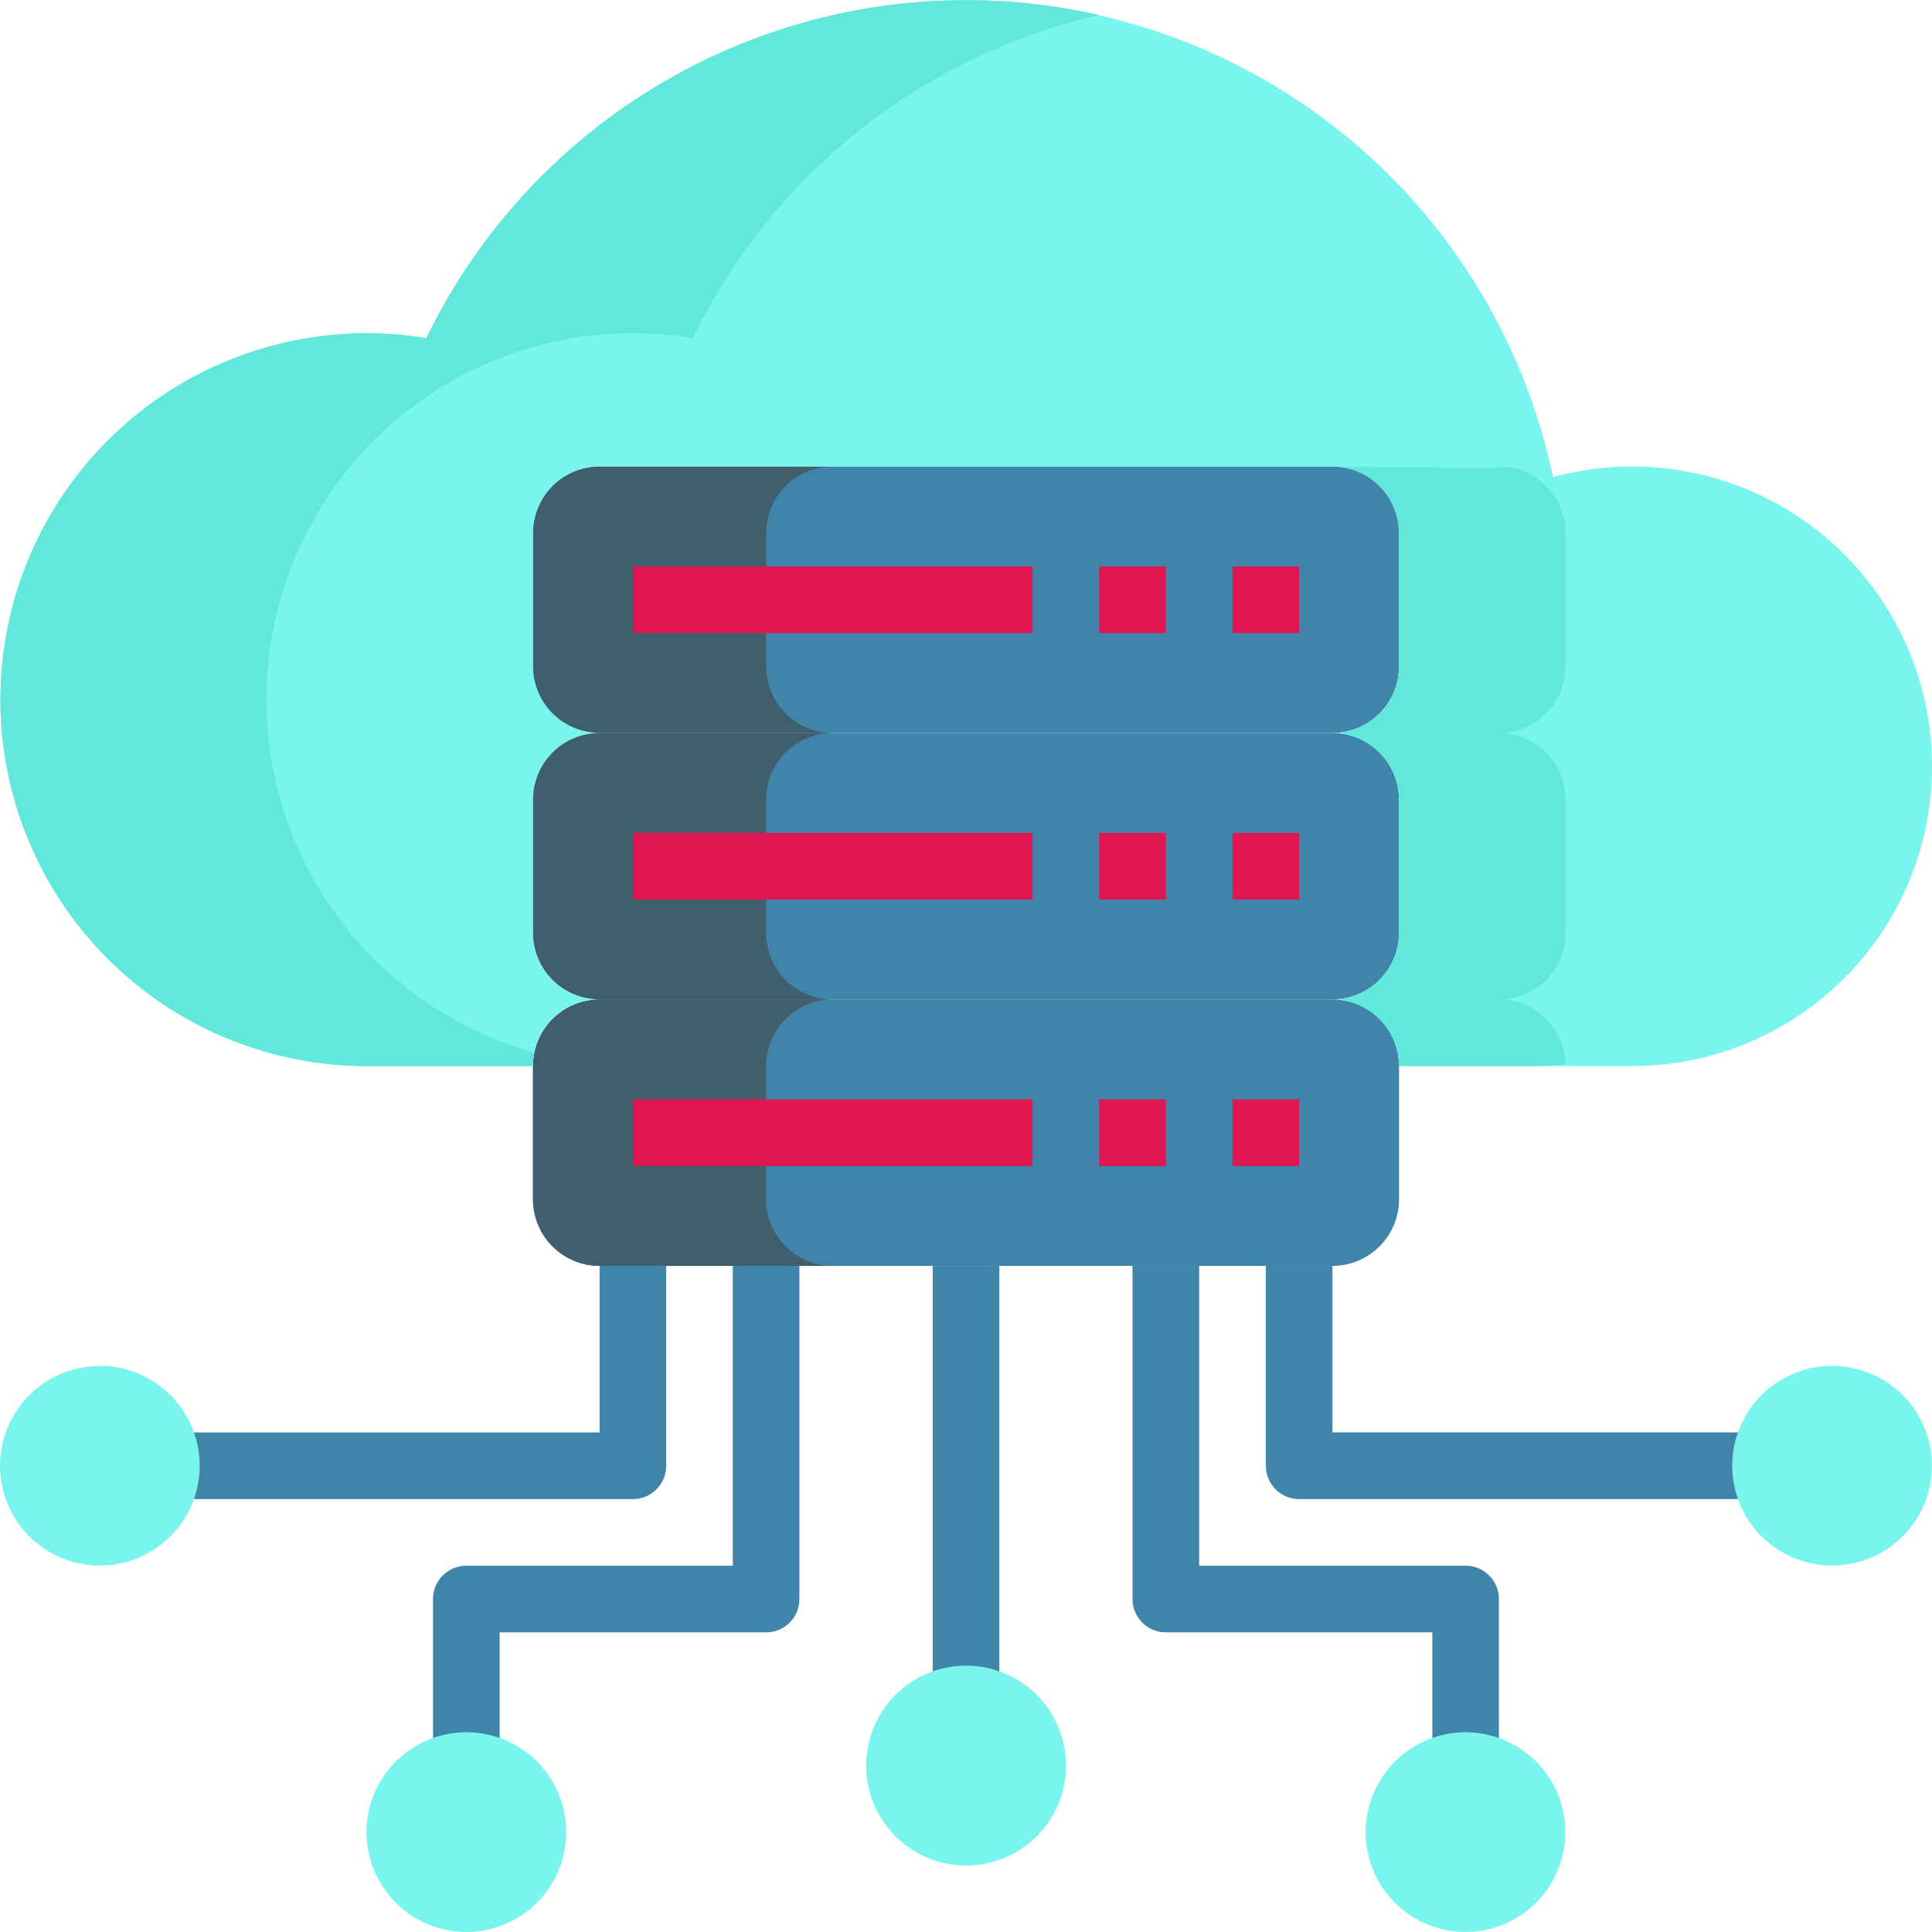 <svg xmlns="http://www.w3.org/2000/svg" xmlns:xlink="http://www.w3.org/1999/xlink" width="108.36" height="108.368" viewBox="0 0 108.36 108.368">
  <defs>
    <clipPath id="clip-path">
      <rect id="Rectángulo_37566" data-name="Rectángulo 37566" width="108.36" height="108.368" fill="none"/>
    </clipPath>
  </defs>
  <g id="Grupo_143583" data-name="Grupo 143583" transform="translate(-475 -5635.738)">
    <g id="Grupo_112126" data-name="Grupo 112126" transform="translate(475 5635.738)">
      <g id="Grupo_112125" data-name="Grupo 112125" transform="translate(0)" clip-path="url(#clip-path)">
        <path id="Trazado_169525" data-name="Trazado 169525" d="M78.468,59.793v7.473A3.737,3.737,0,0,1,74.731,71h-41.1a3.737,3.737,0,0,1-3.736-3.737V59.793a3.737,3.737,0,0,1,3.736-3.737h41.1a3.737,3.737,0,0,1,3.737,3.737" fill="#4184a9"/>
        <path id="Trazado_169526" data-name="Trazado 169526" d="M33.629,41.11h41.1a3.737,3.737,0,0,1,3.737,3.737V52.32a3.737,3.737,0,0,1-3.737,3.736h-41.1a3.737,3.737,0,0,1-3.737-3.736V44.847a3.737,3.737,0,0,1,3.737-3.737" fill="#4184a9"/>
        <path id="Trazado_169527" data-name="Trazado 169527" d="M33.629,26.164h41.1A3.737,3.737,0,0,1,78.468,29.9v7.473a3.737,3.737,0,0,1-3.737,3.736h-41.1a3.737,3.737,0,0,1-3.737-3.736V29.9a3.737,3.737,0,0,1,3.737-3.737" fill="#4184a9"/>
        <path id="Trazado_169528" data-name="Trazado 169528" d="M46.707,71H33.629a3.736,3.736,0,0,1-3.736-3.737V59.792a3.736,3.736,0,0,1,3.736-3.736H46.707a3.737,3.737,0,0,0-3.737,3.736v7.473A3.737,3.737,0,0,0,46.707,71" fill="#415e6f"/>
        <path id="Trazado_169529" data-name="Trazado 169529" d="M46.707,56.056H33.629a3.736,3.736,0,0,1-3.736-3.737V44.846a3.736,3.736,0,0,1,3.736-3.736H46.707a3.737,3.737,0,0,0-3.737,3.736v7.473a3.737,3.737,0,0,0,3.737,3.737" fill="#415e6f"/>
        <path id="Trazado_169530" data-name="Trazado 169530" d="M46.707,41.11H33.629a3.736,3.736,0,0,1-3.736-3.737V29.9a3.736,3.736,0,0,1,3.736-3.736H46.707A3.737,3.737,0,0,0,42.97,29.9v7.473a3.737,3.737,0,0,0,3.737,3.737" fill="#415e6f"/>
        <path id="Trazado_169531" data-name="Trazado 169531" d="M91.546,26.164a16.814,16.814,0,0,1,0,33.629H78.467a3.737,3.737,0,0,0-3.736-3.737,3.736,3.736,0,0,0,3.736-3.736V44.847a3.737,3.737,0,0,0-3.736-3.737,3.736,3.736,0,0,0,3.736-3.736V29.9a3.737,3.737,0,0,0-3.736-3.737h-41.1A3.737,3.737,0,0,0,29.893,29.9v7.473a3.736,3.736,0,0,0,3.736,3.736,3.737,3.737,0,0,0-3.736,3.737V52.32a3.736,3.736,0,0,0,3.736,3.736,3.737,3.737,0,0,0-3.736,3.737H20.551a20.551,20.551,0,1,1,3.362-40.829A33.639,33.639,0,0,1,87.1,26.76,16.653,16.653,0,0,1,91.546,26.164Z" fill="#79f5ed"/>
        <path id="Trazado_169532" data-name="Trazado 169532" d="M54.18.008a33.686,33.686,0,0,1,7.475.834A33.685,33.685,0,0,0,38.86,18.964a20.555,20.555,0,0,0-8.893,40.075,3.818,3.818,0,0,0-.075.754H20.551a20.551,20.551,0,1,1,3.363-40.829A33.628,33.628,0,0,1,54.18.008Z" fill="#62e8db"/>
        <path id="Trazado_169533" data-name="Trazado 169533" d="M84.072,41.11a3.737,3.737,0,0,1,3.737,3.737V52.32a3.737,3.737,0,0,1-3.737,3.736,3.734,3.734,0,0,1,3.734,3.634,17.09,17.09,0,0,1-1.866.1H78.467a3.737,3.737,0,0,0-3.736-3.737,3.736,3.736,0,0,0,3.736-3.736V44.847a3.737,3.737,0,0,0-3.736-3.737,3.737,3.737,0,0,0,3.736-3.737V29.9a3.736,3.736,0,0,0-3.736-3.736s8.853.128,9.941.046a3.739,3.739,0,0,1,3.137,3.69v7.473a3.737,3.737,0,0,1-3.737,3.737" fill="#62e8db"/>
        <rect id="Rectángulo_37556" data-name="Rectángulo 37556" width="22.419" height="3.737" transform="translate(35.497 31.769)" fill="#e01650"/>
        <rect id="Rectángulo_37557" data-name="Rectángulo 37557" width="3.737" height="3.737" transform="translate(61.653 31.769)" fill="#e01650"/>
        <rect id="Rectángulo_37558" data-name="Rectángulo 37558" width="3.737" height="3.737" transform="translate(69.126 31.769)" fill="#e01650"/>
        <rect id="Rectángulo_37559" data-name="Rectángulo 37559" width="22.419" height="3.737" transform="translate(35.497 46.715)" fill="#e01650"/>
        <rect id="Rectángulo_37560" data-name="Rectángulo 37560" width="3.737" height="3.737" transform="translate(61.653 46.715)" fill="#e01650"/>
        <rect id="Rectángulo_37561" data-name="Rectángulo 37561" width="3.737" height="3.737" transform="translate(69.126 46.715)" fill="#e01650"/>
        <rect id="Rectángulo_37562" data-name="Rectángulo 37562" width="22.419" height="3.737" transform="translate(35.497 61.661)" fill="#e01650"/>
        <rect id="Rectángulo_37563" data-name="Rectángulo 37563" width="3.737" height="3.737" transform="translate(61.653 61.661)" fill="#e01650"/>
        <rect id="Rectángulo_37564" data-name="Rectángulo 37564" width="3.737" height="3.737" transform="translate(69.126 61.661)" fill="#e01650"/>
        <rect id="Rectángulo_37565" data-name="Rectángulo 37565" width="3.737" height="24.288" transform="translate(52.312 71.002)" fill="#4184a9"/>
        <path id="Trazado_169534" data-name="Trazado 169534" d="M35.5,84.08H9.341V80.343H33.629V71h3.736v11.21A1.868,1.868,0,0,1,35.5,84.08" fill="#4184a9"/>
        <path id="Trazado_169535" data-name="Trazado 169535" d="M28.024,99.027H24.287V89.686a1.869,1.869,0,0,1,1.869-1.869H41.1V71h3.736V89.686a1.868,1.868,0,0,1-1.868,1.868H28.024Z" fill="#4184a9"/>
        <path id="Trazado_169536" data-name="Trazado 169536" d="M99.019,84.08H72.863A1.868,1.868,0,0,1,71,82.212V71h3.736v9.341H99.019Z" fill="#4184a9"/>
        <path id="Trazado_169537" data-name="Trazado 169537" d="M84.072,99.027H80.335V91.554H65.389a1.868,1.868,0,0,1-1.868-1.868V71h3.737V87.817H82.2a1.868,1.868,0,0,1,1.868,1.869Z" fill="#4184a9"/>
        <path id="Trazado_169538" data-name="Trazado 169538" d="M102.755,76.607a5.6,5.6,0,1,1-5.6,5.6,5.605,5.605,0,0,1,5.6-5.6" fill="#79f5ed"/>
        <path id="Trazado_169539" data-name="Trazado 169539" d="M82.2,97.158a5.6,5.6,0,1,1-5.605,5.605A5.605,5.605,0,0,1,82.2,97.158" fill="#79f5ed"/>
        <path id="Trazado_169540" data-name="Trazado 169540" d="M54.18,93.422a5.605,5.605,0,1,1-5.6,5.605,5.605,5.605,0,0,1,5.6-5.605" fill="#79f5ed"/>
        <path id="Trazado_169541" data-name="Trazado 169541" d="M26.156,97.158a5.6,5.6,0,1,1-5.6,5.605,5.605,5.605,0,0,1,5.6-5.605" fill="#79f5ed"/>
        <path id="Trazado_169542" data-name="Trazado 169542" d="M5.605,76.607A5.6,5.6,0,1,1,0,82.212a5.605,5.605,0,0,1,5.605-5.6" fill="#79f5ed"/>
      </g>
    </g>
  </g>
</svg>
